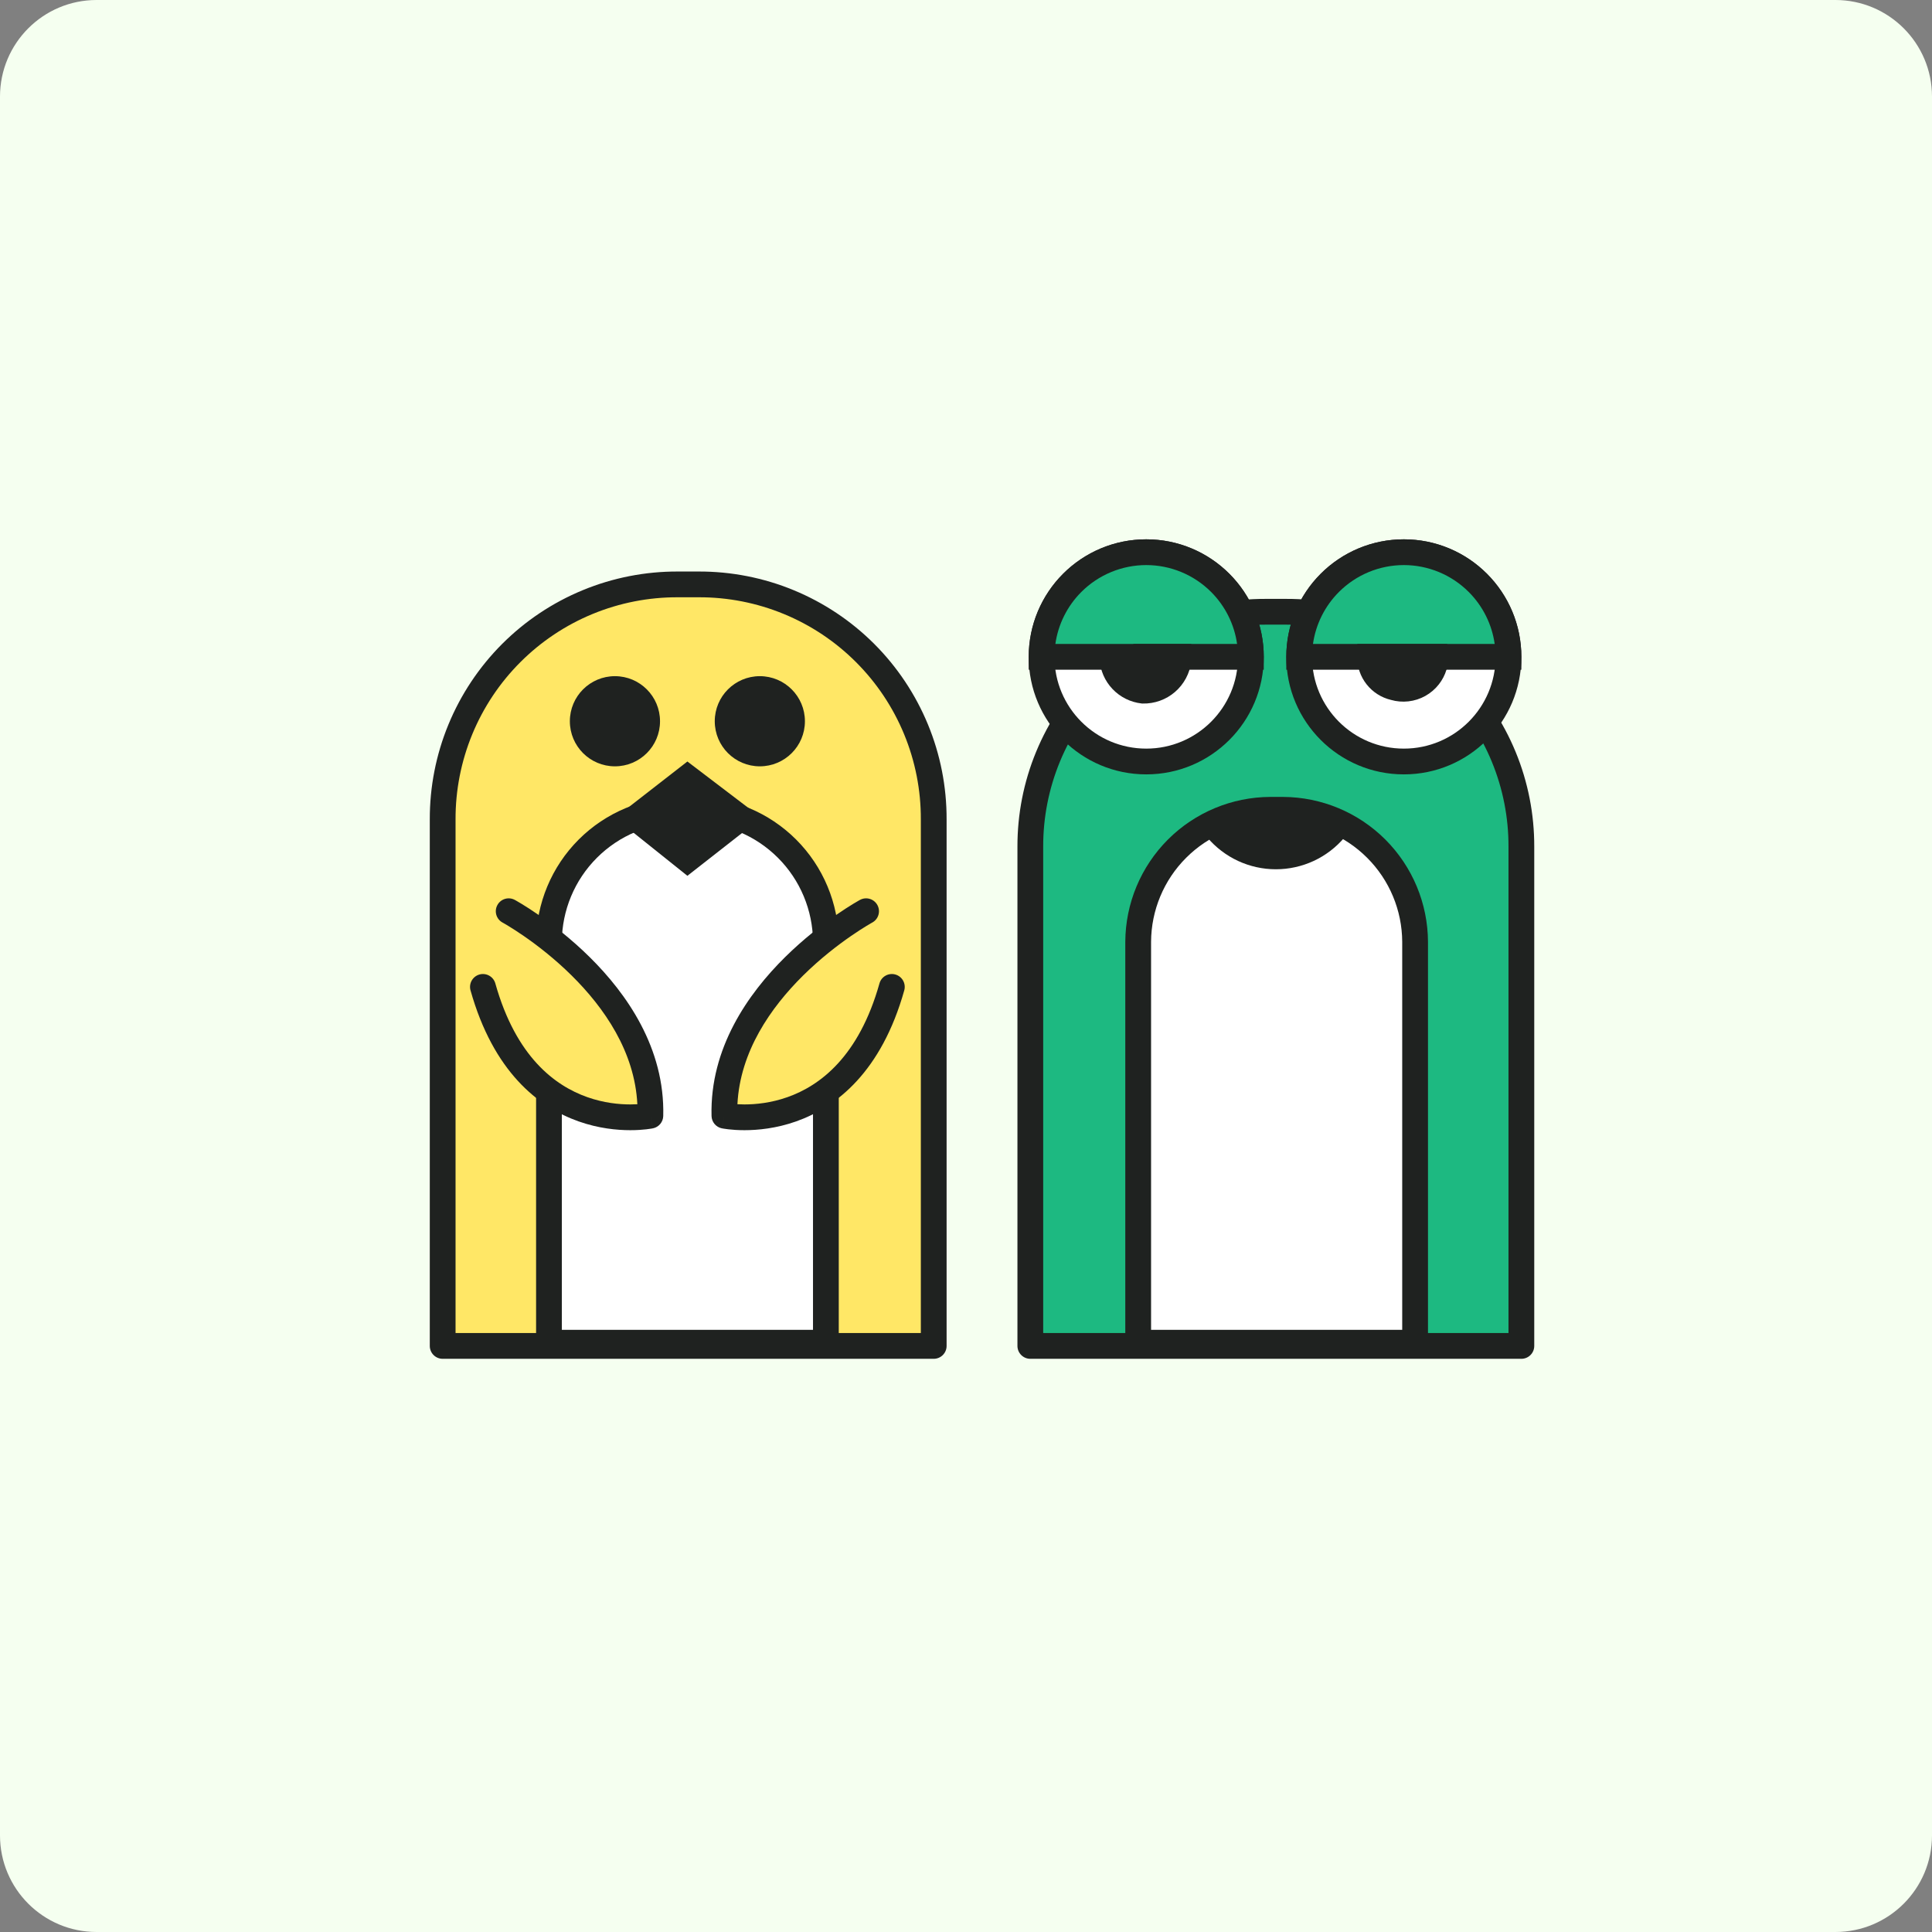 <svg width="120" height="120" viewBox="0 0 120 120" fill="none" xmlns="http://www.w3.org/2000/svg">
<rect x="0" y="0" width="120" height="120" fill="#808080" stroke="none"/>
<path d="M114 0H6C2.686 0 0 2.686 0 6V114C0 117.314 2.686 120 6 120H114C117.314 120 120 117.314 120 114V6C120 2.686 117.314 0 114 0Z" fill="#F5FFF0"/>
<path d="M57.996 83.598H27.496V50.898C27.49 48.979 27.863 47.078 28.594 45.303C29.326 43.529 30.401 41.917 31.758 40.56C33.115 39.203 34.727 38.128 36.501 37.396C38.276 36.665 40.177 36.292 42.096 36.298H43.396C45.315 36.292 47.217 36.665 48.991 37.396C50.766 38.128 52.378 39.203 53.735 40.56C55.092 41.917 56.167 43.529 56.898 45.303C57.63 47.078 58.003 48.979 57.996 50.898V83.598Z" fill="#FFE766"/>
<path fill-rule="evenodd" clip-rule="evenodd" d="M42.093 37.098C40.279 37.092 38.482 37.445 36.805 38.136C35.129 38.827 33.605 39.843 32.323 41.126C31.04 42.408 30.024 43.932 29.333 45.608C28.642 47.285 28.289 49.082 28.295 50.896L28.295 50.898L28.295 82.798H57.195V50.898L57.195 50.896C57.202 49.082 56.849 47.285 56.158 45.608C55.467 43.932 54.451 42.408 53.168 41.126C51.886 39.843 50.362 38.827 48.685 38.136C47.009 37.445 45.212 37.092 43.398 37.098L43.395 37.098H42.095L42.093 37.098ZM42.097 35.498C40.073 35.492 38.067 35.885 36.196 36.657C34.324 37.428 32.623 38.563 31.191 39.994C29.76 41.426 28.625 43.127 27.854 44.999C27.082 46.87 26.689 48.876 26.695 50.9V83.598C26.695 84.04 27.054 84.398 27.495 84.398H57.995C58.437 84.398 58.795 84.04 58.795 83.598V50.9C58.802 48.876 58.409 46.87 57.637 44.999C56.865 43.127 55.731 41.426 54.3 39.994C52.868 38.563 51.167 37.428 49.295 36.657C47.424 35.885 45.418 35.492 43.394 35.498H42.097Z" fill="#1F2220"/>
<path d="M51.294 83.398H34.094V58.498C34.104 56.327 34.972 54.247 36.507 52.712C38.043 51.176 40.122 50.309 42.294 50.298H43.094C45.265 50.309 47.345 51.176 48.88 52.712C50.416 54.247 51.283 56.327 51.294 58.498V83.398Z" fill="white"/>
<path fill-rule="evenodd" clip-rule="evenodd" d="M42.293 49.498L42.297 49.498L43.101 49.498C45.483 49.51 47.765 50.462 49.449 52.146C51.134 53.831 52.085 56.112 52.097 58.495L52.097 58.498L52.097 83.398C52.097 83.84 51.739 84.198 51.297 84.198H34.097C33.655 84.198 33.297 83.84 33.297 83.398V58.495C33.308 56.112 34.26 53.831 35.944 52.146C37.629 50.462 39.911 49.51 42.293 49.498ZM43.095 51.098H42.299C40.339 51.108 38.462 51.892 37.076 53.278C35.69 54.663 34.907 56.54 34.897 58.5V82.598H50.497V58.5C50.487 56.54 49.704 54.663 48.318 53.278C46.932 51.892 45.055 51.108 43.095 51.098Z" fill="#1F2220"/>
<path d="M38.195 46.798C39.3 46.798 40.195 45.903 40.195 44.798C40.195 43.694 39.3 42.798 38.195 42.798C37.091 42.798 36.195 43.694 36.195 44.798C36.195 45.903 37.091 46.798 38.195 46.798Z" fill="#1F2220"/>
<path fill-rule="evenodd" clip-rule="evenodd" d="M38.194 43.598C37.532 43.598 36.995 44.136 36.995 44.798C36.995 45.461 37.532 45.998 38.194 45.998C38.857 45.998 39.395 45.461 39.395 44.798C39.395 44.136 38.857 43.598 38.194 43.598ZM35.395 44.798C35.395 43.252 36.648 41.998 38.194 41.998C39.741 41.998 40.995 43.252 40.995 44.798C40.995 46.345 39.741 47.598 38.194 47.598C36.648 47.598 35.395 46.345 35.395 44.798Z" fill="#1F2220"/>
<path d="M47.195 46.798C48.3 46.798 49.195 45.903 49.195 44.798C49.195 43.694 48.3 42.798 47.195 42.798C46.091 42.798 45.195 43.694 45.195 44.798C45.195 45.903 46.091 46.798 47.195 46.798Z" fill="#1F2220"/>
<path fill-rule="evenodd" clip-rule="evenodd" d="M47.194 43.598C46.532 43.598 45.995 44.136 45.995 44.798C45.995 45.461 46.532 45.998 47.194 45.998C47.857 45.998 48.395 45.461 48.395 44.798C48.395 44.136 47.857 43.598 47.194 43.598ZM44.395 44.798C44.395 43.252 45.648 41.998 47.194 41.998C48.741 41.998 49.995 43.252 49.995 44.798C49.995 46.345 48.741 47.598 47.194 47.598C45.648 47.598 44.395 46.345 44.395 44.798Z" fill="#1F2220"/>
<path d="M53.795 56.598C53.795 56.598 44.795 61.498 44.995 69.298C44.995 69.298 52.696 70.898 55.395 61.298" fill="#FFE766"/>
<path fill-rule="evenodd" clip-rule="evenodd" d="M54.178 57.301C54.178 57.301 54.178 57.301 54.178 57.301L54.178 57.301L54.177 57.301L54.175 57.303L54.159 57.311C54.145 57.319 54.122 57.332 54.092 57.349C54.031 57.384 53.941 57.437 53.824 57.508C53.59 57.65 53.252 57.863 52.847 58.144C52.033 58.706 50.953 59.533 49.882 60.592C47.863 62.589 45.967 65.317 45.803 68.586C45.933 68.594 46.079 68.598 46.24 68.598C46.937 68.598 47.89 68.507 48.916 68.144C50.922 67.435 53.342 65.643 54.625 61.082C54.744 60.657 55.186 60.409 55.611 60.528C56.037 60.648 56.284 61.09 56.165 61.515C54.748 66.554 51.968 68.762 49.449 69.653C48.212 70.09 47.071 70.198 46.24 70.198C45.823 70.198 45.481 70.171 45.239 70.143C45.117 70.129 45.021 70.115 44.952 70.103C44.918 70.098 44.89 70.093 44.87 70.089L44.845 70.084L44.837 70.083L44.834 70.082L44.833 70.082C44.833 70.082 44.832 70.082 44.995 69.298L44.832 70.082C44.468 70.006 44.205 69.69 44.195 69.319C44.087 65.096 46.467 61.719 48.757 59.455C49.911 58.314 51.069 57.428 51.937 56.828C52.371 56.527 52.736 56.297 52.993 56.14C53.122 56.062 53.224 56.002 53.295 55.962C53.331 55.941 53.359 55.925 53.379 55.914L53.402 55.901L53.409 55.898L53.411 55.897L53.412 55.896C53.412 55.896 53.412 55.896 53.795 56.598L53.412 55.896C53.8 55.684 54.286 55.828 54.497 56.216C54.709 56.604 54.565 57.089 54.178 57.301Z" fill="#1F2220"/>
<path d="M31.596 56.598C31.596 56.598 40.596 61.498 40.396 69.298C40.396 69.298 32.696 70.898 29.996 61.298" fill="#FFE766"/>
<path fill-rule="evenodd" clip-rule="evenodd" d="M30.893 56.216C31.104 55.828 31.59 55.684 31.978 55.896L31.596 56.598C31.978 55.896 31.978 55.896 31.978 55.896L31.982 55.898L31.988 55.901L32.011 55.914C32.031 55.925 32.059 55.941 32.095 55.962C32.166 56.002 32.268 56.062 32.397 56.14C32.655 56.297 33.019 56.527 33.454 56.828C34.322 57.428 35.479 58.314 36.633 59.455C38.923 61.719 41.303 65.096 41.195 69.319C41.186 69.69 40.922 70.006 40.558 70.082L40.395 69.298C40.558 70.082 40.558 70.082 40.557 70.082L40.556 70.082L40.553 70.083L40.545 70.084L40.52 70.089C40.5 70.093 40.472 70.098 40.438 70.103C40.369 70.115 40.273 70.129 40.151 70.143C39.909 70.171 39.567 70.198 39.15 70.198C38.319 70.198 37.178 70.09 35.941 69.653C33.422 68.762 30.643 66.554 29.225 61.515C29.106 61.09 29.354 60.648 29.779 60.528C30.204 60.409 30.646 60.657 30.766 61.082C32.048 65.643 34.468 67.435 36.475 68.144C37.501 68.507 38.453 68.598 39.15 68.598C39.311 68.598 39.458 68.594 39.587 68.586C39.424 65.317 37.527 62.589 35.508 60.592C34.437 59.533 33.357 58.706 32.544 58.144C32.138 57.863 31.8 57.65 31.567 57.508C31.45 57.437 31.359 57.384 31.298 57.349C31.268 57.332 31.246 57.319 31.231 57.311L31.216 57.303L31.213 57.301C30.825 57.09 30.682 56.604 30.893 56.216Z" fill="#1F2220"/>
<path d="M94.496 83.598H63.996V52.598C63.99 50.679 64.363 48.778 65.094 47.004C65.826 45.229 66.901 43.617 68.258 42.26C69.615 40.903 71.227 39.828 73.001 39.096C74.775 38.365 76.677 37.992 78.596 37.998H79.896C81.815 37.992 83.717 38.365 85.491 39.096C87.266 39.828 88.878 40.903 90.235 42.26C91.592 43.617 92.667 45.229 93.398 47.004C94.13 48.778 94.503 50.679 94.496 52.598V83.598Z" fill="#1DB981"/>
<path fill-rule="evenodd" clip-rule="evenodd" d="M78.593 38.798C76.779 38.792 74.982 39.145 73.305 39.836C71.629 40.527 70.105 41.543 68.823 42.826C67.54 44.108 66.524 45.632 65.833 47.308C65.142 48.985 64.789 50.782 64.795 52.596L64.795 52.598L64.795 82.798H93.695V52.598L93.695 52.596C93.702 50.782 93.349 48.985 92.658 47.308C91.967 45.632 90.951 44.108 89.668 42.826C88.386 41.543 86.862 40.527 85.186 39.836C83.509 39.145 81.712 38.792 79.898 38.798L79.895 38.798H78.595L78.593 38.798ZM78.597 37.198C76.573 37.192 74.567 37.585 72.695 38.357C70.824 39.128 69.123 40.263 67.691 41.694C66.26 43.126 65.125 44.827 64.354 46.699C63.582 48.57 63.189 50.575 63.195 52.6V83.598C63.195 84.04 63.554 84.398 63.995 84.398H94.495C94.937 84.398 95.295 84.04 95.295 83.598V52.6C95.302 50.576 94.909 48.57 94.137 46.699C93.365 44.827 92.231 43.126 90.8 41.694C89.368 40.263 87.667 39.128 85.795 38.357C83.924 37.585 81.918 37.192 79.894 37.198H78.597Z" fill="#1F2220"/>
<path d="M87.895 83.398H70.695V58.498C70.706 56.327 71.573 54.247 73.109 52.712C74.644 51.176 76.724 50.309 78.895 50.298H79.695C81.867 50.309 83.946 51.176 85.482 52.712C87.017 54.247 87.885 56.327 87.895 58.498V83.398Z" fill="white"/>
<path fill-rule="evenodd" clip-rule="evenodd" d="M78.891 49.498L78.894 49.498L79.698 49.498C82.081 49.51 84.362 50.462 86.047 52.146C87.731 53.831 88.683 56.112 88.695 58.495L88.695 58.498L88.695 83.398C88.695 83.84 88.336 84.198 87.894 84.198H70.695C70.253 84.198 69.894 83.84 69.894 83.398V58.495C69.906 56.112 70.858 53.831 72.542 52.146C74.227 50.462 76.508 49.51 78.891 49.498ZM79.692 51.098H78.897C76.936 51.108 75.06 51.892 73.674 53.278C72.288 54.663 71.504 56.54 71.495 58.5V82.598H87.094V58.5C87.085 56.54 86.302 54.663 84.915 53.278C83.529 51.892 81.653 51.108 79.692 51.098Z" fill="#1F2220"/>
<path d="M75.594 51.498C76.043 52.029 76.602 52.456 77.232 52.748C77.862 53.041 78.549 53.192 79.244 53.192C79.939 53.192 80.625 53.041 81.256 52.748C81.886 52.456 82.445 52.029 82.894 51.498C82.894 51.498 79.894 49.198 75.594 51.498Z" fill="#1F2220"/>
<path fill-rule="evenodd" clip-rule="evenodd" d="M83.383 50.863C83.383 50.863 83.384 50.864 82.897 51.498L83.384 50.864C83.557 50.997 83.669 51.195 83.692 51.413C83.716 51.63 83.649 51.848 83.508 52.015C82.984 52.634 82.331 53.132 81.596 53.474C80.86 53.815 80.058 53.992 79.247 53.992C78.436 53.992 77.634 53.815 76.898 53.474C76.162 53.132 75.51 52.634 74.986 52.015C74.83 51.831 74.766 51.586 74.811 51.348C74.856 51.111 75.007 50.907 75.22 50.793C77.553 49.545 79.576 49.53 81.034 49.855C81.755 50.016 82.329 50.259 82.728 50.464C82.927 50.567 83.083 50.661 83.194 50.732C83.249 50.768 83.292 50.798 83.324 50.82C83.34 50.831 83.353 50.841 83.363 50.848L83.376 50.857L83.38 50.861L83.382 50.862L83.383 50.863ZM81.527 51.674C81.288 51.58 81.006 51.488 80.685 51.417C79.776 51.214 78.529 51.166 77.037 51.722C77.207 51.835 77.385 51.936 77.572 52.022C78.097 52.266 78.668 52.392 79.247 52.392C79.826 52.392 80.397 52.266 80.922 52.022C81.134 51.924 81.336 51.807 81.527 51.674Z" fill="#1F2220"/>
<path d="M42.695 54.398L38.195 50.798L42.695 47.298L47.295 50.798L42.695 54.398Z" fill="#1F2220"/>
<path d="M71.195 47.298C74.785 47.298 77.695 44.388 77.695 40.798C77.695 37.209 74.785 34.298 71.195 34.298C67.606 34.298 64.695 37.209 64.695 40.798C64.695 44.388 67.606 47.298 71.195 47.298Z" fill="white"/>
<path fill-rule="evenodd" clip-rule="evenodd" d="M71.195 35.098C68.046 35.098 65.495 37.65 65.495 40.798C65.495 43.946 68.046 46.498 71.195 46.498C74.343 46.498 76.894 43.946 76.894 40.798C76.894 37.65 74.343 35.098 71.195 35.098ZM63.895 40.798C63.895 36.767 67.163 33.498 71.195 33.498C75.226 33.498 78.495 36.767 78.495 40.798C78.495 44.83 75.226 48.098 71.195 48.098C67.163 48.098 63.895 44.83 63.895 40.798Z" fill="#1F2220"/>
<path d="M71.195 40.798H64.695C64.695 39.075 65.38 37.421 66.599 36.202C67.818 34.983 69.471 34.298 71.195 34.298C72.919 34.298 74.573 34.983 75.791 36.202C77.01 37.421 77.695 39.075 77.695 40.798H71.195Z" fill="#1DB981"/>
<path fill-rule="evenodd" clip-rule="evenodd" d="M71.195 35.098C69.683 35.098 68.233 35.699 67.164 36.768C66.285 37.647 65.723 38.782 65.551 39.998H76.838C76.666 38.782 76.104 37.647 75.225 36.768C74.156 35.699 72.706 35.098 71.195 35.098ZM66.033 35.636C67.402 34.267 69.258 33.498 71.195 33.498C73.131 33.498 74.987 34.267 76.356 35.636C77.725 37.005 78.495 38.862 78.495 40.798V41.598H63.895V40.798C63.895 38.862 64.664 37.005 66.033 35.636Z" fill="#1F2220"/>
<path d="M71.194 40.798H73.194V40.998C73.127 41.531 72.865 42.02 72.459 42.371C72.053 42.722 71.531 42.91 70.994 42.898C70.492 42.843 70.026 42.611 69.678 42.245C69.331 41.879 69.124 41.402 69.094 40.898H71.194V40.798Z" fill="#1F2220"/>
<path fill-rule="evenodd" clip-rule="evenodd" d="M70.395 40.098H68.246L68.296 40.946C68.338 41.638 68.622 42.294 69.1 42.796C69.577 43.299 70.218 43.617 70.907 43.694L70.942 43.697L70.978 43.698C71.713 43.714 72.427 43.457 72.983 42.977C73.539 42.496 73.898 41.827 73.989 41.098L73.995 41.048V39.998H70.395V40.098ZM71.995 41.598V41.698H70.264C70.473 41.917 70.749 42.058 71.048 42.099C71.374 42.097 71.69 41.98 71.937 41.766C71.997 41.714 72.051 41.658 72.101 41.598H71.995Z" fill="#1F2220"/>
<path d="M87.195 47.298C90.785 47.298 93.695 44.388 93.695 40.798C93.695 37.209 90.785 34.298 87.195 34.298C83.606 34.298 80.695 37.209 80.695 40.798C80.695 44.388 83.606 47.298 87.195 47.298Z" fill="white"/>
<path fill-rule="evenodd" clip-rule="evenodd" d="M87.195 35.098C84.046 35.098 81.495 37.65 81.495 40.798C81.495 43.946 84.046 46.498 87.195 46.498C90.343 46.498 92.894 43.946 92.894 40.798C92.894 37.65 90.343 35.098 87.195 35.098ZM79.894 40.798C79.894 36.767 83.163 33.498 87.195 33.498C91.226 33.498 94.495 36.767 94.495 40.798C94.495 44.83 91.226 48.098 87.195 48.098C83.163 48.098 79.894 44.83 79.894 40.798Z" fill="#1F2220"/>
<path d="M87.195 40.798H80.695C80.695 39.075 81.38 37.421 82.599 36.202C83.818 34.983 85.471 34.298 87.195 34.298C88.919 34.298 90.573 34.983 91.791 36.202C93.01 37.421 93.695 39.075 93.695 40.798H87.195Z" fill="#1DB981"/>
<path fill-rule="evenodd" clip-rule="evenodd" d="M87.195 35.098C85.683 35.098 84.233 35.699 83.164 36.768C82.285 37.647 81.723 38.782 81.551 39.998H92.838C92.666 38.782 92.104 37.647 91.225 36.768C90.156 35.699 88.706 35.098 87.195 35.098ZM82.033 35.636C83.402 34.267 85.258 33.498 87.195 33.498C89.131 33.498 90.987 34.267 92.356 35.636C93.725 37.005 94.495 38.862 94.495 40.798V41.598H79.894V40.798C79.894 38.862 80.664 37.005 82.033 35.636Z" fill="#1F2220"/>
<path d="M87.194 40.798H89.194C89.22 40.972 89.184 41.148 89.094 41.298C89.025 41.556 88.905 41.798 88.741 42.009C88.577 42.219 88.372 42.395 88.139 42.526C87.906 42.656 87.649 42.739 87.384 42.768C87.119 42.798 86.85 42.774 86.594 42.698C86.165 42.6 85.782 42.358 85.509 42.013C85.236 41.667 85.09 41.239 85.094 40.798H87.194Z" fill="#1F2220"/>
<path fill-rule="evenodd" clip-rule="evenodd" d="M84.305 39.998H89.885L89.988 40.679C90.036 40.996 89.984 41.319 89.841 41.604C89.742 41.928 89.584 42.232 89.375 42.5C89.146 42.795 88.859 43.041 88.533 43.224C88.207 43.407 87.847 43.522 87.476 43.563C87.113 43.604 86.745 43.573 86.394 43.472C85.797 43.33 85.265 42.991 84.884 42.508C84.498 42.02 84.291 41.414 84.297 40.791L84.305 39.998ZM88.043 41.598H86.211C86.363 41.757 86.559 41.869 86.775 41.919L86.8 41.924L86.824 41.931C86.978 41.977 87.139 41.991 87.298 41.973C87.457 41.956 87.612 41.906 87.751 41.828C87.86 41.767 87.959 41.689 88.043 41.598Z" fill="#1F2220"/>
</svg>
